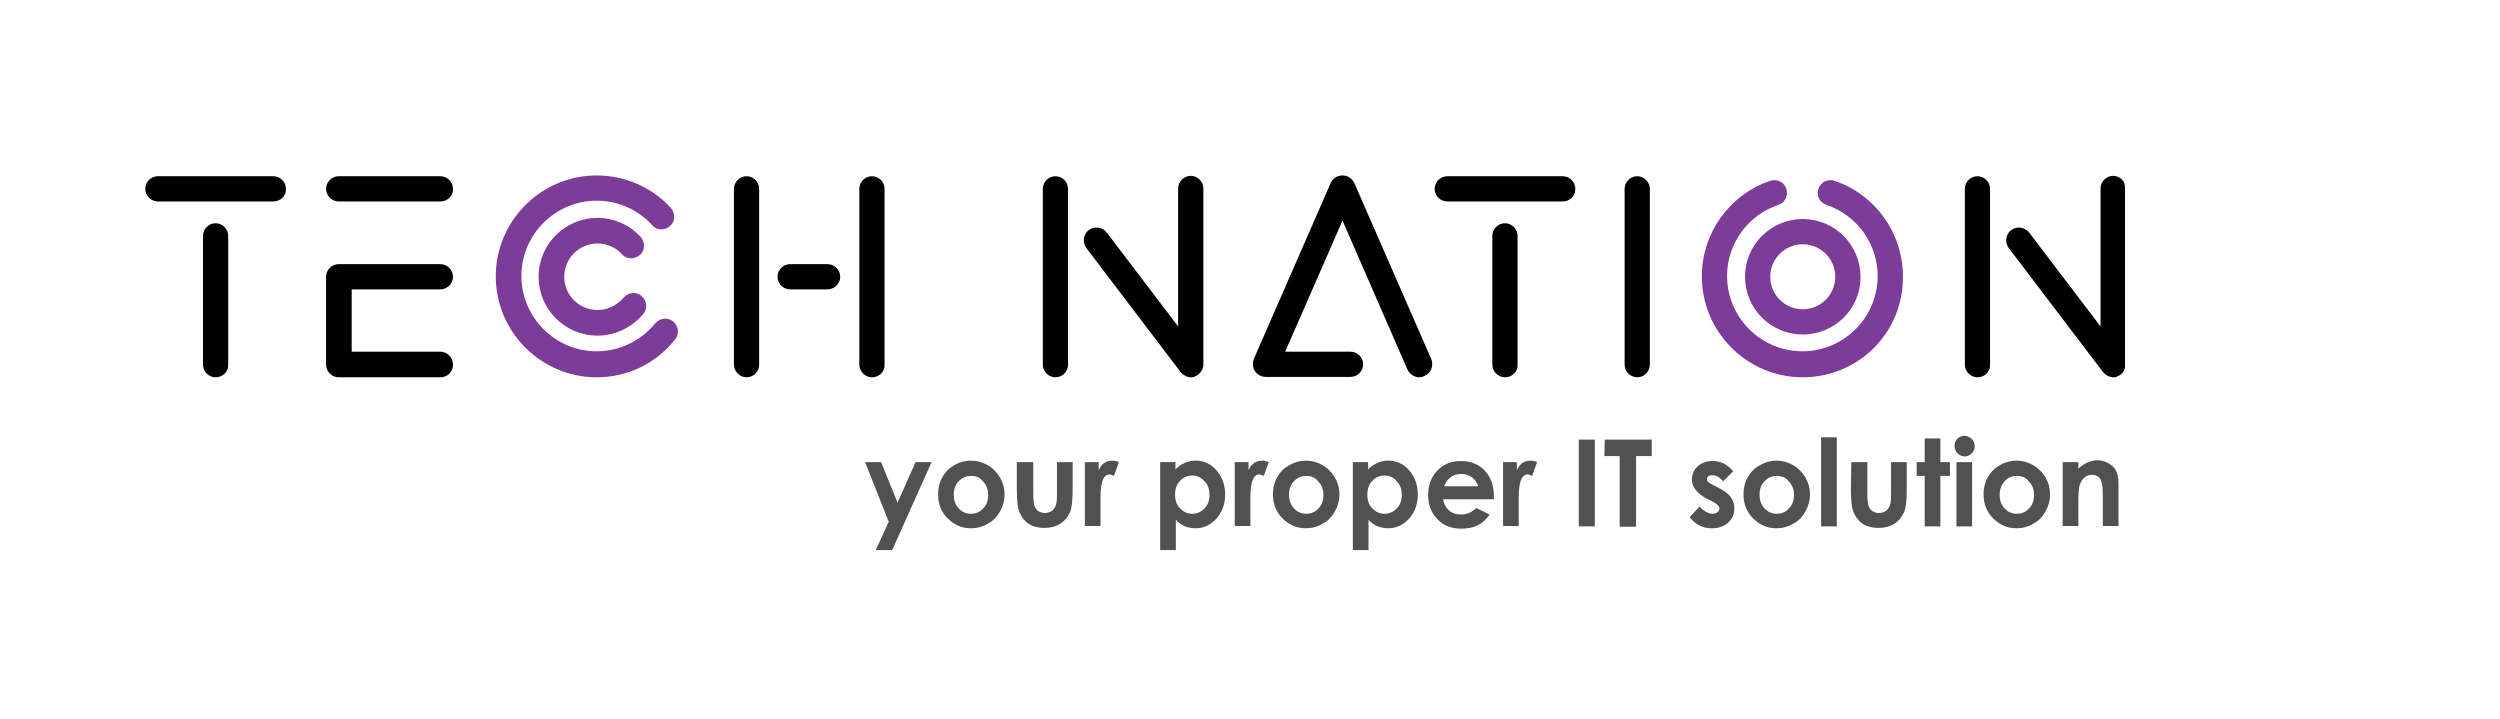 <?xml version="1.0" encoding="utf-8"?>
<!-- Generator: Adobe Illustrator 22.0.0, SVG Export Plug-In . SVG Version: 6.00 Build 0)  -->
<svg version="1.1" id="Layer_1" xmlns="http://www.w3.org/2000/svg" xmlns:xlink="http://www.w3.org/1999/xlink" x="0px" y="0px"
	 viewBox="0 0 654 188" style="enable-background:new 0 0 654 188;" xml:space="preserve">
<style type="text/css">
	.st0{display:none;fill:#E0E0E0;}
	.st1{fill:#7D3C98;}
	.st2{fill:#515151;}
</style>
<g>
	<rect class="st0" width="654" height="188"/>
	<g>
		<g>
			<g>
				<g>
					<path d="M115.2,52.7H88.6c-1.8,0-3.3-1.5-3.3-3.3s1.5-3.3,3.3-3.3h26.6c1.8,0,3.3,1.5,3.3,3.3
						C118.6,51.2,117.1,52.7,115.2,52.7z"/>
				</g>
				<g>
					<path d="M115.2,98.7H88.6c-1.8,0-3.3-1.5-3.3-3.3v-23c0-1.8,1.5-3.3,3.3-3.3h26.6c1.8,0,3.3,1.5,3.3,3.3s-1.5,3.3-3.3,3.3H92
						V92h23.2c1.8,0,3.3,1.5,3.3,3.3C118.6,97.2,117.1,98.7,115.2,98.7z"/>
				</g>
			</g>
			<g>
				<g>
					<path d="M71.5,52.7H41.3c-1.8,0-3.3-1.5-3.3-3.3s1.5-3.3,3.3-3.3h30.2c1.8,0,3.3,1.5,3.3,3.3C74.9,51.2,73.4,52.7,71.5,52.7z"
						/>
				</g>
				<g>
					<path d="M56.4,98.7c-1.8,0-3.3-1.5-3.3-3.3V61.7c0-1.8,1.5-3.3,3.3-3.3s3.3,1.5,3.3,3.3v33.7C59.8,97.2,58.3,98.7,56.4,98.7z"
						/>
				</g>
			</g>
			<g>
				<g>
					<path d="M408.8,52.7h-30.2c-1.8,0-3.3-1.5-3.3-3.3s1.5-3.3,3.3-3.3h30.2c1.8,0,3.3,1.5,3.3,3.3
						C412.2,51.2,410.7,52.7,408.8,52.7z"/>
				</g>
				<g>
					<path d="M393.7,98.7c-1.8,0-3.3-1.5-3.3-3.3V61.7c0-1.8,1.5-3.3,3.3-3.3s3.3,1.5,3.3,3.3v33.7
						C397.1,97.2,395.6,98.7,393.7,98.7z"/>
				</g>
			</g>
			<g>
				<g>
					<path d="M195.3,98.7c-1.8,0-3.3-1.5-3.3-3.3v-46c0-1.8,1.5-3.3,3.3-3.3s3.3,1.5,3.3,3.3v46C198.6,97.2,197.1,98.7,195.3,98.7z"
						/>
				</g>
				<g>
					<path d="M228.1,98.7c-1.8,0-3.3-1.5-3.3-3.3v-46c0-1.8,1.5-3.3,3.3-3.3s3.3,1.5,3.3,3.3v46C231.5,97.2,230,98.7,228.1,98.7z"/>
				</g>
			</g>
			<g>
				<g>
					<path d="M276.1,98.7c-1.8,0-3.3-1.5-3.3-3.3v-46c0-1.8,1.5-3.3,3.3-3.3s3.3,1.5,3.3,3.3v46C279.4,97.2,277.9,98.7,276.1,98.7z"
						/>
				</g>
				<g>
					<path d="M311.6,98.7c-1,0-2-0.5-2.7-1.3l-24.7-32.5c-1.1-1.5-0.8-3.6,0.6-4.7c1.5-1.1,3.6-0.8,4.7,0.6l18.7,24.6V49.3
						c0-1.8,1.5-3.3,3.3-3.3s3.3,1.5,3.3,3.3v46c0,1.4-0.9,2.7-2.3,3.2C312.4,98.7,312,98.7,311.6,98.7z"/>
				</g>
			</g>
			<g>
				<g>
					<path d="M517.3,98.7c-1.8,0-3.3-1.5-3.3-3.3v-46c0-1.8,1.5-3.3,3.3-3.3s3.3,1.5,3.3,3.3v46C520.7,97.2,519.2,98.7,517.3,98.7z"
						/>
				</g>
				<g>
					<path d="M552.9,98.7c-1,0-2-0.5-2.7-1.3l-24.7-32.5c-1.1-1.5-0.8-3.6,0.6-4.7c1.5-1.1,3.6-0.8,4.7,0.6l18.7,24.6V49.3
						c0-1.8,1.5-3.3,3.3-3.3s3.3,1.5,3.1,3.3v46c0.2,1.4-0.7,2.7-2.1,3.2C553.6,98.7,553.2,98.7,552.9,98.7z"/>
				</g>
			</g>
			<g>
				<path d="M428.3,98.7c-1.8,0-3.3-1.5-3.3-3.3v-46c0-1.8,1.5-3.3,3.3-3.3s3.3,1.5,3.3,3.3v46C431.6,97.2,430.1,98.7,428.3,98.7z"
					/>
			</g>
			<g>
				<path d="M216.5,75.7h-9.8c-1.8,0-3.3-1.5-3.3-3.3s1.5-3.3,3.3-3.3h9.8c1.8,0,3.3,1.5,3.3,3.3S218.3,75.7,216.5,75.7z"/>
			</g>
			<g>
				<path d="M371.3,98.7c-1.3,0-2.5-0.8-3.1-2l-17-39l-15,34.3h17.1c1.8,0,3.3,1.5,3.3,3.3s-1.5,3.3-3.3,3.3h-22.2
					c-1.1,0-2.2-0.6-2.8-1.5s-0.7-2.1-0.3-3.2l20.1-46c0.5-1.2,1.7-2,3.1-2s2.5,0.8,3.1,2l20.1,46c0.7,1.7,0,3.7-1.7,4.4
					C372.2,98.6,371.7,98.7,371.3,98.7z"/>
			</g>
			<g>
				<g>
					<path class="st1" d="M156.1,98.7c-14.5,0-26.4-11.8-26.4-26.4c0-14.5,11.8-26.4,26.4-26.4c7.4,0,14.5,3.1,19.4,8.5
						c1.2,1.4,1.2,3.5-0.2,4.7c-1.4,1.3-3.5,1.2-4.7-0.2c-3.7-4.1-9-6.4-14.5-6.4c-10.8,0-19.7,8.8-19.7,19.7
						c0,10.8,8.8,19.7,19.7,19.7c6,0,11.5-2.7,15.3-7.3c1.2-1.4,3.3-1.7,4.7-0.5s1.7,3.3,0.5,4.7C171.5,95.2,164.1,98.7,156.1,98.7z
						"/>
				</g>
				<g>
					<path class="st1" d="M156.3,87.8c-8.5,0-15.4-6.9-15.4-15.4S147.8,57,156.3,57c4.3,0,8.4,1.8,11.3,5c1.2,1.4,1.2,3.5-0.2,4.7
						s-3.5,1.2-4.7-0.2c-1.6-1.8-4-2.8-6.4-2.8c-4.8,0-8.7,3.9-8.7,8.7s3.9,8.7,8.7,8.7c2.6,0,5.1-1.2,6.8-3.2
						c1.2-1.4,3.3-1.7,4.7-0.5s1.7,3.3,0.5,4.7C165.3,85.7,160.9,87.8,156.3,87.8z"/>
				</g>
				<g>
					<g>
						<path class="st1" d="M471.6,87.5c-8.4,0-15.1-6.8-15.1-15.1c0-8.4,6.8-15.1,15.1-15.1c8.4,0,15.1,6.8,15.1,15.1
							C486.8,80.7,480,87.5,471.6,87.5z M471.6,63.9c-4.7,0-8.5,3.8-8.5,8.5s3.8,8.5,8.5,8.5s8.5-3.8,8.5-8.5S476.3,63.9,471.6,63.9
							z"/>
					</g>
					<g>
						<g>
							<path class="st1" d="M471.6,98.7c-14.5,0-26.4-11.8-26.4-26.4c0-11.3,7.2-21.4,17.9-25c1.8-0.6,3.7,0.4,4.2,2.1
								c0.6,1.8-0.4,3.7-2.1,4.2c-8,2.7-13.4,10.2-13.4,18.6c0,10.8,8.8,19.7,19.7,19.7c10.8,0,19.7-8.8,19.7-19.7
								c0-8.4-5.4-15.9-13.4-18.6c-1.8-0.6-2.7-2.5-2.1-4.2c0.6-1.8,2.5-2.7,4.2-2.1c10.7,3.6,17.9,13.7,17.9,25
								C498,86.9,486.2,98.7,471.6,98.7z"/>
						</g>
					</g>
				</g>
			</g>
		</g>
	</g>
	<g>
		<path class="st2" d="M226.3,120.9h4.2l4.3,10.6l4.7-10.6h4.2l-10.3,23h-4.3l3.4-7.4L226.3,120.9z"/>
		<path class="st2" d="M254,120.5c1.6,0,3,0.4,4.4,1.2s2.4,1.9,3.2,3.2c0.8,1.4,1.2,2.8,1.2,4.4c0,1.6-0.4,3.1-1.2,4.5
			s-1.8,2.5-3.2,3.2c-1.3,0.8-2.8,1.2-4.4,1.2c-2.4,0-4.4-0.9-6.1-2.6c-1.7-1.7-2.5-3.8-2.5-6.3c0-2.6,0.9-4.8,2.8-6.6
			C249.9,121.3,251.8,120.5,254,120.5z M254,124.5c-1.3,0-2.4,0.5-3.2,1.4c-0.9,0.9-1.3,2.1-1.3,3.5c0,1.5,0.4,2.6,1.3,3.6
			c0.8,0.9,1.9,1.4,3.2,1.4s2.4-0.5,3.2-1.4c0.9-0.9,1.3-2.1,1.3-3.5s-0.4-2.6-1.3-3.5C256.4,124.9,255.4,124.5,254,124.5z"/>
		<path class="st2" d="M266.1,120.9h4.2v8.1c0,1.6,0.1,2.7,0.3,3.3s0.6,1.1,1,1.4c0.5,0.3,1.1,0.5,1.7,0.5c0.7,0,1.3-0.2,1.8-0.5
			s0.8-0.8,1.1-1.5c0.2-0.5,0.3-1.5,0.3-3.1v-8.2h4.1v7.1c0,2.9-0.2,4.9-0.7,6c-0.6,1.3-1.4,2.3-2.5,3s-2.5,1.1-4.1,1.1
			c-1.8,0-3.3-0.4-4.4-1.2c-1.1-0.8-1.9-2-2.4-3.4c-0.3-1-0.5-2.9-0.5-5.6v-7H266.1z"/>
		<path class="st2" d="M283.8,120.9h3.6v2.1c0.4-0.8,0.9-1.5,1.5-1.9s1.3-0.6,2.1-0.6c0.5,0,1.1,0.1,1.7,0.4l-1.3,3.6
			c-0.5-0.2-0.9-0.4-1.2-0.4c-0.6,0-1.2,0.4-1.6,1.2c-0.4,0.8-0.7,2.4-0.7,4.7v0.8v6.8h-4.1V120.9z"/>
		<path class="st2" d="M307.5,120.9v1.9c0.7-0.8,1.6-1.3,2.4-1.7c0.9-0.4,1.8-0.6,2.8-0.6c2.2,0,4,0.8,5.5,2.5s2.3,3.8,2.3,6.4
			c0,2.5-0.8,4.6-2.3,6.3c-1.6,1.7-3.4,2.5-5.5,2.5c-1,0-1.8-0.2-2.7-0.5c-0.8-0.3-1.6-0.9-2.4-1.7v7.9h-4.1v-23L307.5,120.9
			L307.5,120.9z M311.9,124.4c-1.3,0-2.4,0.5-3.2,1.4c-0.9,0.9-1.3,2.1-1.3,3.6s0.4,2.7,1.3,3.6c0.9,0.9,1.9,1.4,3.2,1.4
			s2.3-0.5,3.2-1.4s1.3-2.1,1.3-3.6c0-1.4-0.4-2.6-1.3-3.5C314.2,124.9,313.2,124.4,311.9,124.4z"/>
		<path class="st2" d="M323,120.9h3.6v2.1c0.4-0.8,0.9-1.5,1.5-1.9s1.3-0.6,2.1-0.6c0.5,0,1.1,0.1,1.7,0.4l-1.3,3.6
			c-0.5-0.2-0.9-0.4-1.2-0.4c-0.6,0-1.2,0.4-1.6,1.2c-0.4,0.8-0.7,2.4-0.7,4.7v0.8v6.8H323L323,120.9L323,120.9z"/>
		<path class="st2" d="M341.6,120.5c1.6,0,3,0.4,4.4,1.2s2.4,1.9,3.2,3.2c0.8,1.4,1.2,2.8,1.2,4.4c0,1.6-0.4,3.1-1.2,4.5
			c-0.8,1.4-1.8,2.5-3.2,3.2c-1.3,0.8-2.8,1.2-4.4,1.2c-2.4,0-4.4-0.9-6.1-2.6c-1.7-1.7-2.5-3.8-2.5-6.3c0-2.6,0.9-4.8,2.8-6.6
			C337.6,121.3,339.5,120.5,341.6,120.5z M341.7,124.5c-1.3,0-2.4,0.5-3.2,1.4c-0.9,0.9-1.3,2.1-1.3,3.5c0,1.5,0.4,2.6,1.3,3.6
			c0.8,0.9,1.9,1.4,3.2,1.4c1.3,0,2.4-0.5,3.2-1.4c0.9-0.9,1.3-2.1,1.3-3.5s-0.4-2.6-1.3-3.5C344.1,124.9,343,124.5,341.7,124.5z"/>
		<path class="st2" d="M357.9,120.9v1.9c0.7-0.8,1.6-1.3,2.4-1.7c0.9-0.4,1.8-0.6,2.8-0.6c2.2,0,4,0.8,5.5,2.5s2.3,3.8,2.3,6.4
			c0,2.5-0.8,4.6-2.3,6.3c-1.6,1.7-3.4,2.5-5.5,2.5c-1,0-1.8-0.2-2.7-0.5c-0.8-0.3-1.6-0.9-2.4-1.7v7.9h-4.1v-23L357.9,120.9
			L357.9,120.9z M362.2,124.4c-1.3,0-2.4,0.5-3.2,1.4c-0.9,0.9-1.3,2.1-1.3,3.6s0.4,2.7,1.3,3.6c0.9,0.9,1.9,1.4,3.2,1.4
			c1.3,0,2.3-0.5,3.2-1.4c0.9-0.9,1.3-2.1,1.3-3.6c0-1.4-0.4-2.6-1.3-3.5C364.6,124.9,363.5,124.4,362.2,124.4z"/>
		<path class="st2" d="M390.8,130.6h-13.3c0.2,1.2,0.7,2.1,1.5,2.9c0.8,0.7,1.9,1.1,3.2,1.1c1.5,0,2.9-0.6,4-1.7l3.5,1.7
			c-0.9,1.3-1.9,2.2-3.1,2.8s-2.7,0.9-4.3,0.9c-2.6,0-4.7-0.8-6.3-2.5c-1.6-1.7-2.4-3.7-2.4-6.3s0.8-4.7,2.4-6.4s3.7-2.5,6.1-2.5
			c2.6,0,4.7,0.8,6.3,2.5c1.6,1.7,2.4,3.9,2.4,6.7L390.8,130.6z M386.7,127.2c-0.3-0.9-0.8-1.7-1.6-2.3c-0.8-0.6-1.7-0.9-2.8-0.9
			c-1.2,0-2.2,0.3-3,1c-0.5,0.4-1.1,1.1-1.5,2.2H386.7z"/>
		<path class="st2" d="M393.2,120.9h3.6v2.1c0.4-0.8,0.9-1.5,1.5-1.9s1.3-0.6,2.1-0.6c0.5,0,1.1,0.1,1.7,0.4l-1.3,3.6
			c-0.5-0.2-0.9-0.4-1.2-0.4c-0.6,0-1.2,0.4-1.6,1.2s-0.7,2.4-0.7,4.7v0.8v6.8h-4.1V120.9z"/>
		<path class="st2" d="M413,115h4.2v22.7H413V115z"/>
		<path class="st2" d="M419.8,115h12.3v4.3H428v18.5h-4.3v-18.5h-4L419.8,115L419.8,115z"/>
		<path class="st2" d="M453.4,123.3l-2.6,2.6c-1-1.1-2-1.6-2.8-1.6c-0.5,0-0.8,0.1-1.1,0.3c-0.3,0.2-0.4,0.5-0.4,0.8
			c0,0.2,0.1,0.4,0.3,0.6c0.2,0.2,0.6,0.5,1.2,0.8l1.5,0.8c1.6,0.8,2.7,1.6,3.3,2.5c0.6,0.8,0.9,1.8,0.9,2.9c0,1.5-0.5,2.7-1.6,3.7
			s-2.5,1.5-4.3,1.5c-2.4,0-4.3-1-5.8-2.9l2.6-2.8c0.5,0.6,1.1,1,1.7,1.4c0.7,0.4,1.2,0.5,1.7,0.5s1-0.1,1.3-0.4
			c0.3-0.3,0.5-0.6,0.5-0.9c0-0.6-0.6-1.3-1.8-1.9l-1.4-0.7c-2.7-1.4-4-3.1-4-5.1c0-1.3,0.5-2.5,1.5-3.4s2.3-1.4,3.9-1.4
			c1.1,0,2.1,0.2,3,0.7S452.7,122.4,453.4,123.3z"/>
		<path class="st2" d="M464.7,120.5c1.6,0,3,0.4,4.4,1.2s2.4,1.9,3.2,3.2c0.8,1.4,1.2,2.8,1.2,4.4c0,1.6-0.4,3.1-1.2,4.5
			c-0.8,1.4-1.8,2.5-3.2,3.2c-1.3,0.8-2.8,1.2-4.4,1.2c-2.4,0-4.4-0.9-6.1-2.6c-1.7-1.7-2.5-3.8-2.5-6.3c0-2.6,0.9-4.8,2.8-6.6
			C460.7,121.3,462.6,120.5,464.7,120.5z M464.8,124.5c-1.3,0-2.4,0.5-3.2,1.4c-0.9,0.9-1.3,2.1-1.3,3.5c0,1.5,0.4,2.6,1.3,3.6
			c0.8,0.9,1.9,1.4,3.2,1.4c1.3,0,2.4-0.5,3.2-1.4c0.9-0.9,1.3-2.1,1.3-3.5s-0.4-2.6-1.3-3.5C467.2,124.9,466.1,124.5,464.8,124.5z"
			/>
		<path class="st2" d="M476.4,114.4h4.1v23.3h-4.1V114.4z"/>
		<path class="st2" d="M484.3,120.9h4.2v8.1c0,1.6,0.1,2.7,0.3,3.3c0.2,0.6,0.6,1.1,1,1.4c0.5,0.3,1.1,0.5,1.7,0.5
			c0.7,0,1.3-0.2,1.8-0.5s0.8-0.8,1.1-1.5c0.2-0.5,0.3-1.5,0.3-3.1v-8.2h4.1v7.1c0,2.9-0.2,4.9-0.7,6c-0.6,1.3-1.4,2.3-2.5,3
			s-2.5,1.1-4.1,1.1c-1.8,0-3.3-0.4-4.4-1.2s-1.9-2-2.4-3.4c-0.3-1-0.5-2.9-0.5-5.6L484.3,120.9L484.3,120.9z"/>
		<path class="st2" d="M503.5,114.7h4.1v6.2h2.5v3.6h-2.5v13.2h-4.1v-13.2h-2.1v-3.6h2.1V114.7z"/>
		<path class="st2" d="M513.9,114c0.7,0,1.3,0.3,1.9,0.8c0.5,0.5,0.8,1.2,0.8,1.9c0,0.8-0.3,1.4-0.8,1.9s-1.1,0.8-1.8,0.8
			c-0.7,0-1.4-0.3-1.9-0.8s-0.8-1.2-0.8-2c0-0.7,0.3-1.4,0.8-1.9C512.6,114.3,513.2,114,513.9,114z M511.8,120.9h4.1v16.8h-4.1
			V120.9z"/>
		<path class="st2" d="M527.5,120.5c1.6,0,3,0.4,4.4,1.2s2.4,1.9,3.2,3.2c0.8,1.4,1.2,2.8,1.2,4.4c0,1.6-0.4,3.1-1.2,4.5
			c-0.8,1.4-1.8,2.5-3.2,3.2c-1.3,0.8-2.8,1.2-4.4,1.2c-2.4,0-4.4-0.9-6.1-2.6c-1.7-1.7-2.5-3.8-2.5-6.3c0-2.6,0.9-4.8,2.8-6.6
			C523.4,121.3,525.4,120.5,527.5,120.5z M527.6,124.5c-1.3,0-2.4,0.5-3.2,1.4s-1.3,2.1-1.3,3.5c0,1.5,0.4,2.6,1.3,3.6
			c0.8,0.9,1.9,1.4,3.2,1.4c1.3,0,2.4-0.5,3.2-1.4c0.9-0.9,1.3-2.1,1.3-3.5s-0.4-2.6-1.3-3.5C530,124.9,528.9,124.5,527.6,124.5z"/>
		<path class="st2" d="M539.6,120.9h4.1v1.7c0.9-0.8,1.8-1.4,2.6-1.7c0.8-0.3,1.5-0.5,2.3-0.5c1.6,0,3,0.6,4.2,1.7
			c1,1,1.4,2.5,1.4,4.4v11.1h-4.1v-7.4c0-2-0.1-3.3-0.3-4c-0.2-0.7-0.5-1.2-0.9-1.5s-1-0.5-1.6-0.5c-0.8,0-1.6,0.3-2.2,0.9
			c-0.6,0.6-1,1.4-1.2,2.4c-0.1,0.5-0.2,1.7-0.2,3.4v6.7h-4.1L539.6,120.9L539.6,120.9z"/>
	</g>
</g>
</svg>
